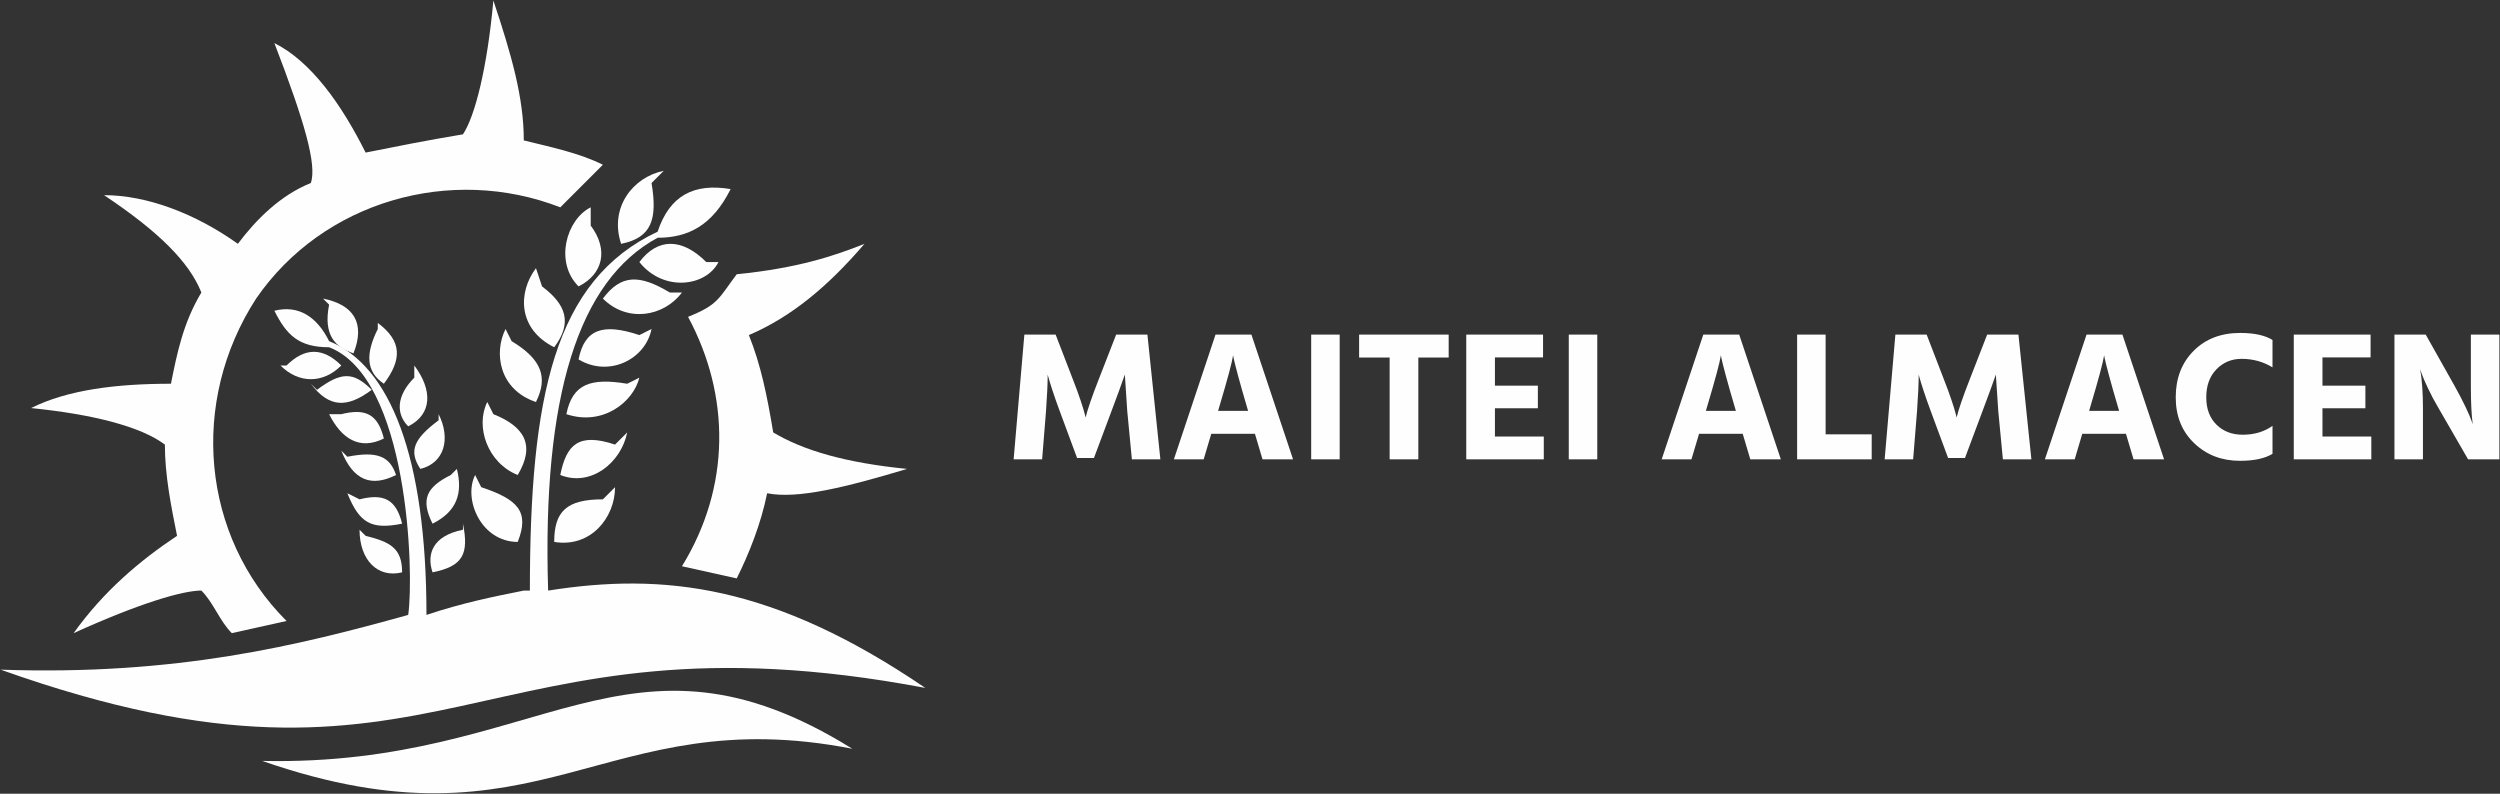 <?xml version="1.0" encoding="UTF-8"?>
<!DOCTYPE svg PUBLIC "-//W3C//DTD SVG 1.1//EN" "http://www.w3.org/Graphics/SVG/1.1/DTD/svg11.dtd">
<!-- Creator: CorelDRAW -->
<svg xmlns="http://www.w3.org/2000/svg" xml:space="preserve" width="281.601mm" height="89.408mm" version="1.1" style="shape-rendering:geometricPrecision; text-rendering:geometricPrecision; image-rendering:optimizeQuality; fill-rule:evenodd; clip-rule:evenodd"
viewBox="0 0 28160.12 8940.8"
 xmlns:xlink="http://www.w3.org/1999/xlink"
 xmlns:xodm="http://www.corel.com/coreldraw/odm/2003">
 <rect x="0" y="0" width="28160.12" height="8940.8" fill="#333333" stroke="none"/>
 <defs>
  <style type="text/css">
   <![CDATA[
    .fil0 {fill:#FEFEFE}
    .fil1 {fill:#FEFEFE;fill-rule:nonzero}
   ]]>
  </style>
 </defs>
 <g id="Capa_x0020_1">
  <g id="_2419501288784">
   <g>
    <path class="fil0" d="M7955.73 2952.12c-274.09,-274.09 -548.19,-274.09 -753.76,0 274.09,342.61 753.76,274.09 890.8,0l-137.04 0z"/>
    <path class="fil0" d="M7544.59 3294.73c-342.62,-205.56 -548.18,-205.56 -753.75,68.53 274.09,274.08 685.23,205.56 890.8,-68.53l-205.57 0 68.52 0z"/>
    <path class="fil0" d="M7201.97 3774.4c-411.13,-137.05 -616.7,-68.52 -685.23,274.09 342.62,205.57 753.75,0 822.27,-342.62l-137.04 68.52 0 0 0 0.01z"/>
    <path class="fil0" d="M7064.93 4322.58c-411.14,-68.52 -616.71,0 -685.24,342.62 411.14,137.05 753.76,-137.05 822.28,-411.14l-137.05 68.52 0.01 0z"/>
    <path class="fil0" d="M6927.88 5007.81c-411.14,-137.05 -548.19,0 -616.71,342.61 342.62,137.05 685.24,-137.04 753.76,-479.66l-137.05 137.05z"/>
    <path class="fil0" d="M6790.84 5624.52c-411.14,0 -548.19,137.05 -548.19,479.66 411.14,68.52 685.23,-274.09 685.23,-616.7l-137.04 137.04 0 0 0 0z"/>
    <path class="fil0" d="M5420.37 5487.47c411.14,137.05 548.19,274.09 411.14,616.71 -411.14,0 -616.7,-479.67 -479.66,-753.76l68.52 137.05 0 0z"/>
    <path class="fil0" d="M5557.42 4665.2c342.62,137.05 479.66,342.61 274.09,685.23 -342.62,-137.05 -479.66,-548.18 -342.62,-822.27l68.53 137.04 0 0 0 0z"/>
    <path class="fil0" d="M5762.99 3842.92c342.62,205.57 411.14,411.14 274.09,685.23 -411.14,-137.05 -479.66,-548.18 -342.62,-822.27l68.52 137.04 0 0 0.01 0z"/>
    <path class="fil0" d="M6105.61 3226.21c274.08,205.57 342.61,411.14 137.04,685.24 -411.13,-205.57 -411.13,-616.71 -205.57,-890.8l68.53 205.56z"/>
    <path class="fil0" d="M6653.79 2540.98c205.57,274.09 137.05,548.19 -137.05,685.23 -274.09,-274.08 -137.05,-753.75 137.05,-890.8l0 205.57 0 0z"/>
    <path class="fil0" d="M7339.02 2061.33c68.52,411.13 0,616.7 -342.61,685.23 -137.05,-411.14 137.04,-753.76 479.66,-822.28l-137.05 137.05 0 0 0 0z"/>
    <path class="fil0" d="M3981.4 3979.97c137.04,-342.62 0,-548.19 -342.62,-616.71l68.52 68.52c-68.52,342.62 68.52,479.67 274.09,548.19l0 0 0.01 0z"/>
    <path class="fil0" d="M4324.01 4322.58c205.56,-274.09 205.56,-479.66 -68.52,-685.23l0 68.52c-137.05,274.09 -137.05,479.66 68.52,616.71l0 0z"/>
    <path class="fil0" d="M4598.1 4802.24c274.09,-137.05 274.09,-411.14 68.52,-685.23l0 137.05c-205.57,205.56 -205.57,411.13 -68.52,548.18l0 0z"/>
    <path class="fil0" d="M4735.15 5281.9c274.09,-68.52 342.61,-342.61 205.57,-616.7l0 68.52c-274.09,205.57 -342.62,342.61 -205.57,548.18l0 0z"/>
    <path class="fil0" d="M4872.19 5898.61c274.09,-137.05 342.62,-342.62 274.09,-616.71l-68.52 68.52c-274.09,137.05 -342.62,274.09 -205.57,548.19z"/>
    <path class="fil0" d="M4872.19 6446.79c342.62,-68.52 411.14,-205.57 342.62,-548.18l0 68.52c-342.62,68.52 -411.14,274.09 -342.62,479.66z"/>
    <path class="fil0" d="M4529.57 6446.79c-274.08,68.52 -479.66,-137.05 -479.66,-479.66l68.52 68.52c274.09,68.52 411.14,137.05 411.14,411.14l0 0z"/>
    <path class="fil0" d="M4529.57 5898.61c-342.61,68.52 -479.66,0 -616.7,-342.62l137.05 68.52c274.09,-68.52 411.13,0 479.66,274.09l0 0 -0.01 0.01z"/>
    <path class="fil0" d="M4461.05 5350.42c-274.09,137.05 -479.66,68.52 -616.7,-274.09l68.52 68.53c342.62,-68.53 479.66,0 548.18,205.56z"/>
    <path class="fil0" d="M4324.01 4939.29c-274.09,137.04 -479.67,0 -616.71,-274.09l137.05 0c274.09,-68.52 411.14,0 479.66,274.09l0 0 0 0z"/>
    <path class="fil0" d="M4186.96 4391.1c-274.08,205.57 -479.66,205.57 -685.23,-68.52l68.52 68.52c274.09,-205.57 411.14,-205.57 616.71,0l0 0 0 0z"/>
    <path class="fil0" d="M3844.35 4117.01c-205.57,205.57 -479.66,205.57 -685.23,0l68.52 0c205.57,-205.56 411.13,-205.56 616.7,0l0 0 0.01 0z"/>
    <path class="fil0" d="M7750.16 3568.83c479.66,890.8 479.66,1918.64 -68.52,2809.44l616.7 137.05c137.05,-274.09 274.09,-616.71 342.62,-959.32 342.61,68.52 890.8,-68.52 1576.02,-274.09 -685.23,-68.52 -1164.89,-205.57 -1507.5,-411.14 -68.52,-411.13 -137.05,-753.75 -274.09,-1096.37 479.66,-205.56 890.8,-548.18 1301.94,-1027.84 -342.62,137.04 -753.76,274.09 -1438.99,342.61 -205.57,274.09 -205.57,342.62 -548.18,479.67l0 0 0 -0.01z"/>
    <path class="fil0" d="M3227.64 6994.98c-959.32,-959.32 -1096.37,-2466.83 -342.62,-3631.72 753.75,-1096.37 2192.74,-1507.51 3426.15,-1027.85 205.57,-205.57 342.61,-342.62 479.66,-479.67 -274.09,-137.04 -616.7,-205.56 -890.8,-274.08 0,-479.67 -137.05,-959.33 -342.61,-1576.03 -68.53,753.75 -205.57,1301.94 -342.62,1507.5 -411.14,68.53 -753.75,137.05 -1096.37,205.57 -274.09,-548.18 -616.7,-1027.84 -1027.85,-1233.41 342.62,890.8 479.67,1370.45 411.14,1576.02 -342.62,137.05 -616.7,411.14 -822.27,685.23 -479.67,-342.61 -1027.85,-548.18 -1507.51,-548.18 616.71,411.14 959.32,753.75 1096.37,1096.37 -205.57,342.61 -274.09,685.23 -342.62,1027.85 -616.7,0 -1164.88,68.52 -1576.02,274.08 685.23,68.53 1233.42,205.57 1507.5,411.14 0,342.62 68.52,685.23 137.05,1027.85 -411.13,274.09 -822.27,616.7 -1164.89,1096.37 753.76,-342.62 1233.42,-479.67 1438.99,-479.67 137.04,137.05 205.57,342.62 342.61,479.67l616.71 -137.05 0 0 0 0.01z"/>
    <path class="fil0" d="M5900.04 6652.36c-342.62,68.52 -685.23,137.05 -1096.37,274.09 0,-1781.6 -411.14,-2809.44 -1096.37,-3083.54 -137.05,-274.09 -342.61,-411.13 -616.7,-342.61 137.04,274.09 274.09,411.13 616.7,411.13 890.8,342.62 959.32,2535.36 890.8,3015.01 -1233.41,342.62 -2603.87,685.23 -4591.04,616.71 5002.18,1781.6 5344.79,-753.76 10415.49,205.57l0 0c-1713.07,-1164.89 -2946.49,-1301.94 -4248.42,-1096.37 -68.52,-2192.74 342.61,-3494.68 1233.41,-3974.33 342.62,0 616.71,-137.05 822.27,-548.19 -411.13,-68.52 -685.23,68.52 -822.27,479.67 -1164.89,548.18 -1438.98,1850.12 -1438.98,4042.85l-68.52 0 0 0.01z"/>
    <path class="fil0" d="M9600.28 8433.96c-2535.35,-1576.03 -3494.67,205.57 -6646.73,137.05 3152.06,1096.37 3837.29,-685.23 6646.73,-137.05z"/>
   </g>
   <path class="fil1" d="M11417.59 5173.87l120.89 -1404.87 352.26 0 195.93 508.59c33.36,84.76 61.84,162.58 85.46,233.45 23.63,70.87 38.91,120.89 45.86,150.07l10.42 41.69c22.24,-91.71 70.87,-233.45 145.91,-425.21l198.02 -508.59 352.26 0 145.9 1404.87 -320.99 0 -52.11 -544.02 -27.1 -410.63c-36.13,104.22 -86.15,241.1 -150.07,410.63l-198.02 529.43 -189.68 0 -195.93 -529.43c-31.96,-86.16 -59.06,-163.28 -81.29,-231.37 -22.23,-68.09 -36.83,-115.34 -43.77,-141.74l-10.43 -37.52c0,98.66 -6.25,235.54 -18.75,410.63l-43.78 544.02 -320.99 0zm2303.24 -546.11l337.67 0 -14.59 -50.02c-40.3,-136.18 -73.3,-252.21 -99.01,-348.09 -25.71,-95.89 -41.34,-157.72 -46.9,-185.51l-8.34 -41.69c-11.11,76.43 -62.53,268.19 -154.24,575.29l-14.59 50.02zm500.25 546.11l-85.46 -287.64 -491.91 0 -85.46 287.64 -335.59 0 468.99 -1404.87 404.37 0 468.98 1404.87 -343.92 0zm548.19 0l0 -1404.87 320.99 0 0 1404.87 -320.99 0zm1548.69 -1404.87l0 258.46 -341.84 0 0 1146.41 -323.08 0 0 -1146.41 -343.92 0 0 -258.46 1008.84 0zm521.09 1148.49l550.28 0 0 256.38 -873.36 0 0 -1404.87 865.02 0 0 256.38 -541.94 0 0 318.91 483.58 0 0 254.29 -483.58 0 0 318.91zm831.67 256.38l0 -1404.87 320.99 0 0 1404.87 -320.99 0zm1544.53 -546.11l337.67 0 -14.59 -50.02c-40.3,-136.18 -73.3,-252.21 -99.01,-348.09 -25.71,-95.89 -41.34,-157.72 -46.9,-185.51l-8.34 -41.69c-11.11,76.43 -62.53,268.19 -154.24,575.29l-14.59 50.02zm500.25 546.11l-85.46 -287.64 -491.91 0 -85.46 287.64 -335.59 0 468.99 -1404.87 404.37 0 468.98 1404.87 -343.92 0zm848.34 -281.39l519.01 0 0 281.39 -840.01 0 0 -1404.87 321 0 0 1123.48zm664.92 281.39l120.89 -1404.87 352.26 0 195.93 508.59c33.36,84.76 61.84,162.58 85.46,233.45 23.63,70.87 38.91,120.89 45.86,150.07l10.42 41.69c22.24,-91.71 70.87,-233.45 145.91,-425.21l198.02 -508.59 352.26 0 145.9 1404.87 -320.99 0 -52.11 -544.02 -27.1 -410.63c-36.13,104.22 -86.15,241.1 -150.07,410.63l-198.02 529.43 -189.68 0 -195.93 -529.43c-31.96,-86.16 -59.06,-163.28 -81.29,-231.37 -22.23,-68.09 -36.83,-115.34 -43.77,-141.74l-10.43 -37.52c0,98.66 -6.25,235.54 -18.75,410.63l-43.78 544.02 -320.99 0zm2303.24 -546.11l337.67 0 -14.59 -50.02c-40.3,-136.18 -73.3,-252.21 -99.01,-348.09 -25.71,-95.89 -41.34,-157.72 -46.9,-185.51l-8.34 -41.69c-11.11,76.43 -62.53,268.19 -154.24,575.29l-14.59 50.02zm500.25 546.11l-85.46 -287.64 -491.91 0 -85.46 287.64 -335.59 0 468.99 -1404.87 404.37 0 468.98 1404.87 -343.92 0zm1565.37 -1344.43l0 308.49c-104.22,-63.92 -220.25,-95.88 -348.1,-95.88 -112.55,0 -207.04,39.26 -283.47,117.77 -76.43,78.51 -114.64,183.77 -114.64,315.78 0,129.23 38.21,231.72 114.64,307.45 76.43,75.73 175.09,113.6 295.98,113.6 130.62,0 242.48,-33.35 335.59,-100.05l0 314.74c-84.77,52.8 -207.05,79.21 -366.85,79.21 -205.66,0 -377.63,-66.36 -515.89,-199.06 -138.26,-132.71 -207.39,-304.67 -207.39,-515.89 0,-213.99 67.04,-388.39 201.14,-523.18 134.09,-134.79 308.83,-202.18 524.22,-202.18 158.41,0 280,26.4 364.77,79.2zm562.77 1088.05l550.28 0 0 256.38 -873.36 0 0 -1404.87 865.02 0 0 256.38 -541.94 0 0 318.91 483.58 0 0 254.29 -483.58 0 0 318.91zm810.82 256.38l0 -1404.87 352.26 0 327.25 581.54c45.86,81.99 85.81,158.76 119.85,230.32 34.05,71.57 55.94,121.94 65.66,151.12l16.68 45.86c-13.9,-102.83 -20.85,-245.26 -20.85,-427.3l0 -581.54 321 0 0 1404.87 -352.26 0 -335.59 -581.54c-44.46,-75.04 -83.72,-149.04 -117.76,-221.99 -34.05,-72.95 -57.33,-126.8 -69.83,-161.54l-16.68 -52.11c20.85,125.07 31.27,270.28 31.27,435.64l0 581.54 -321 0z"/>
  </g>
 </g>
</svg>
